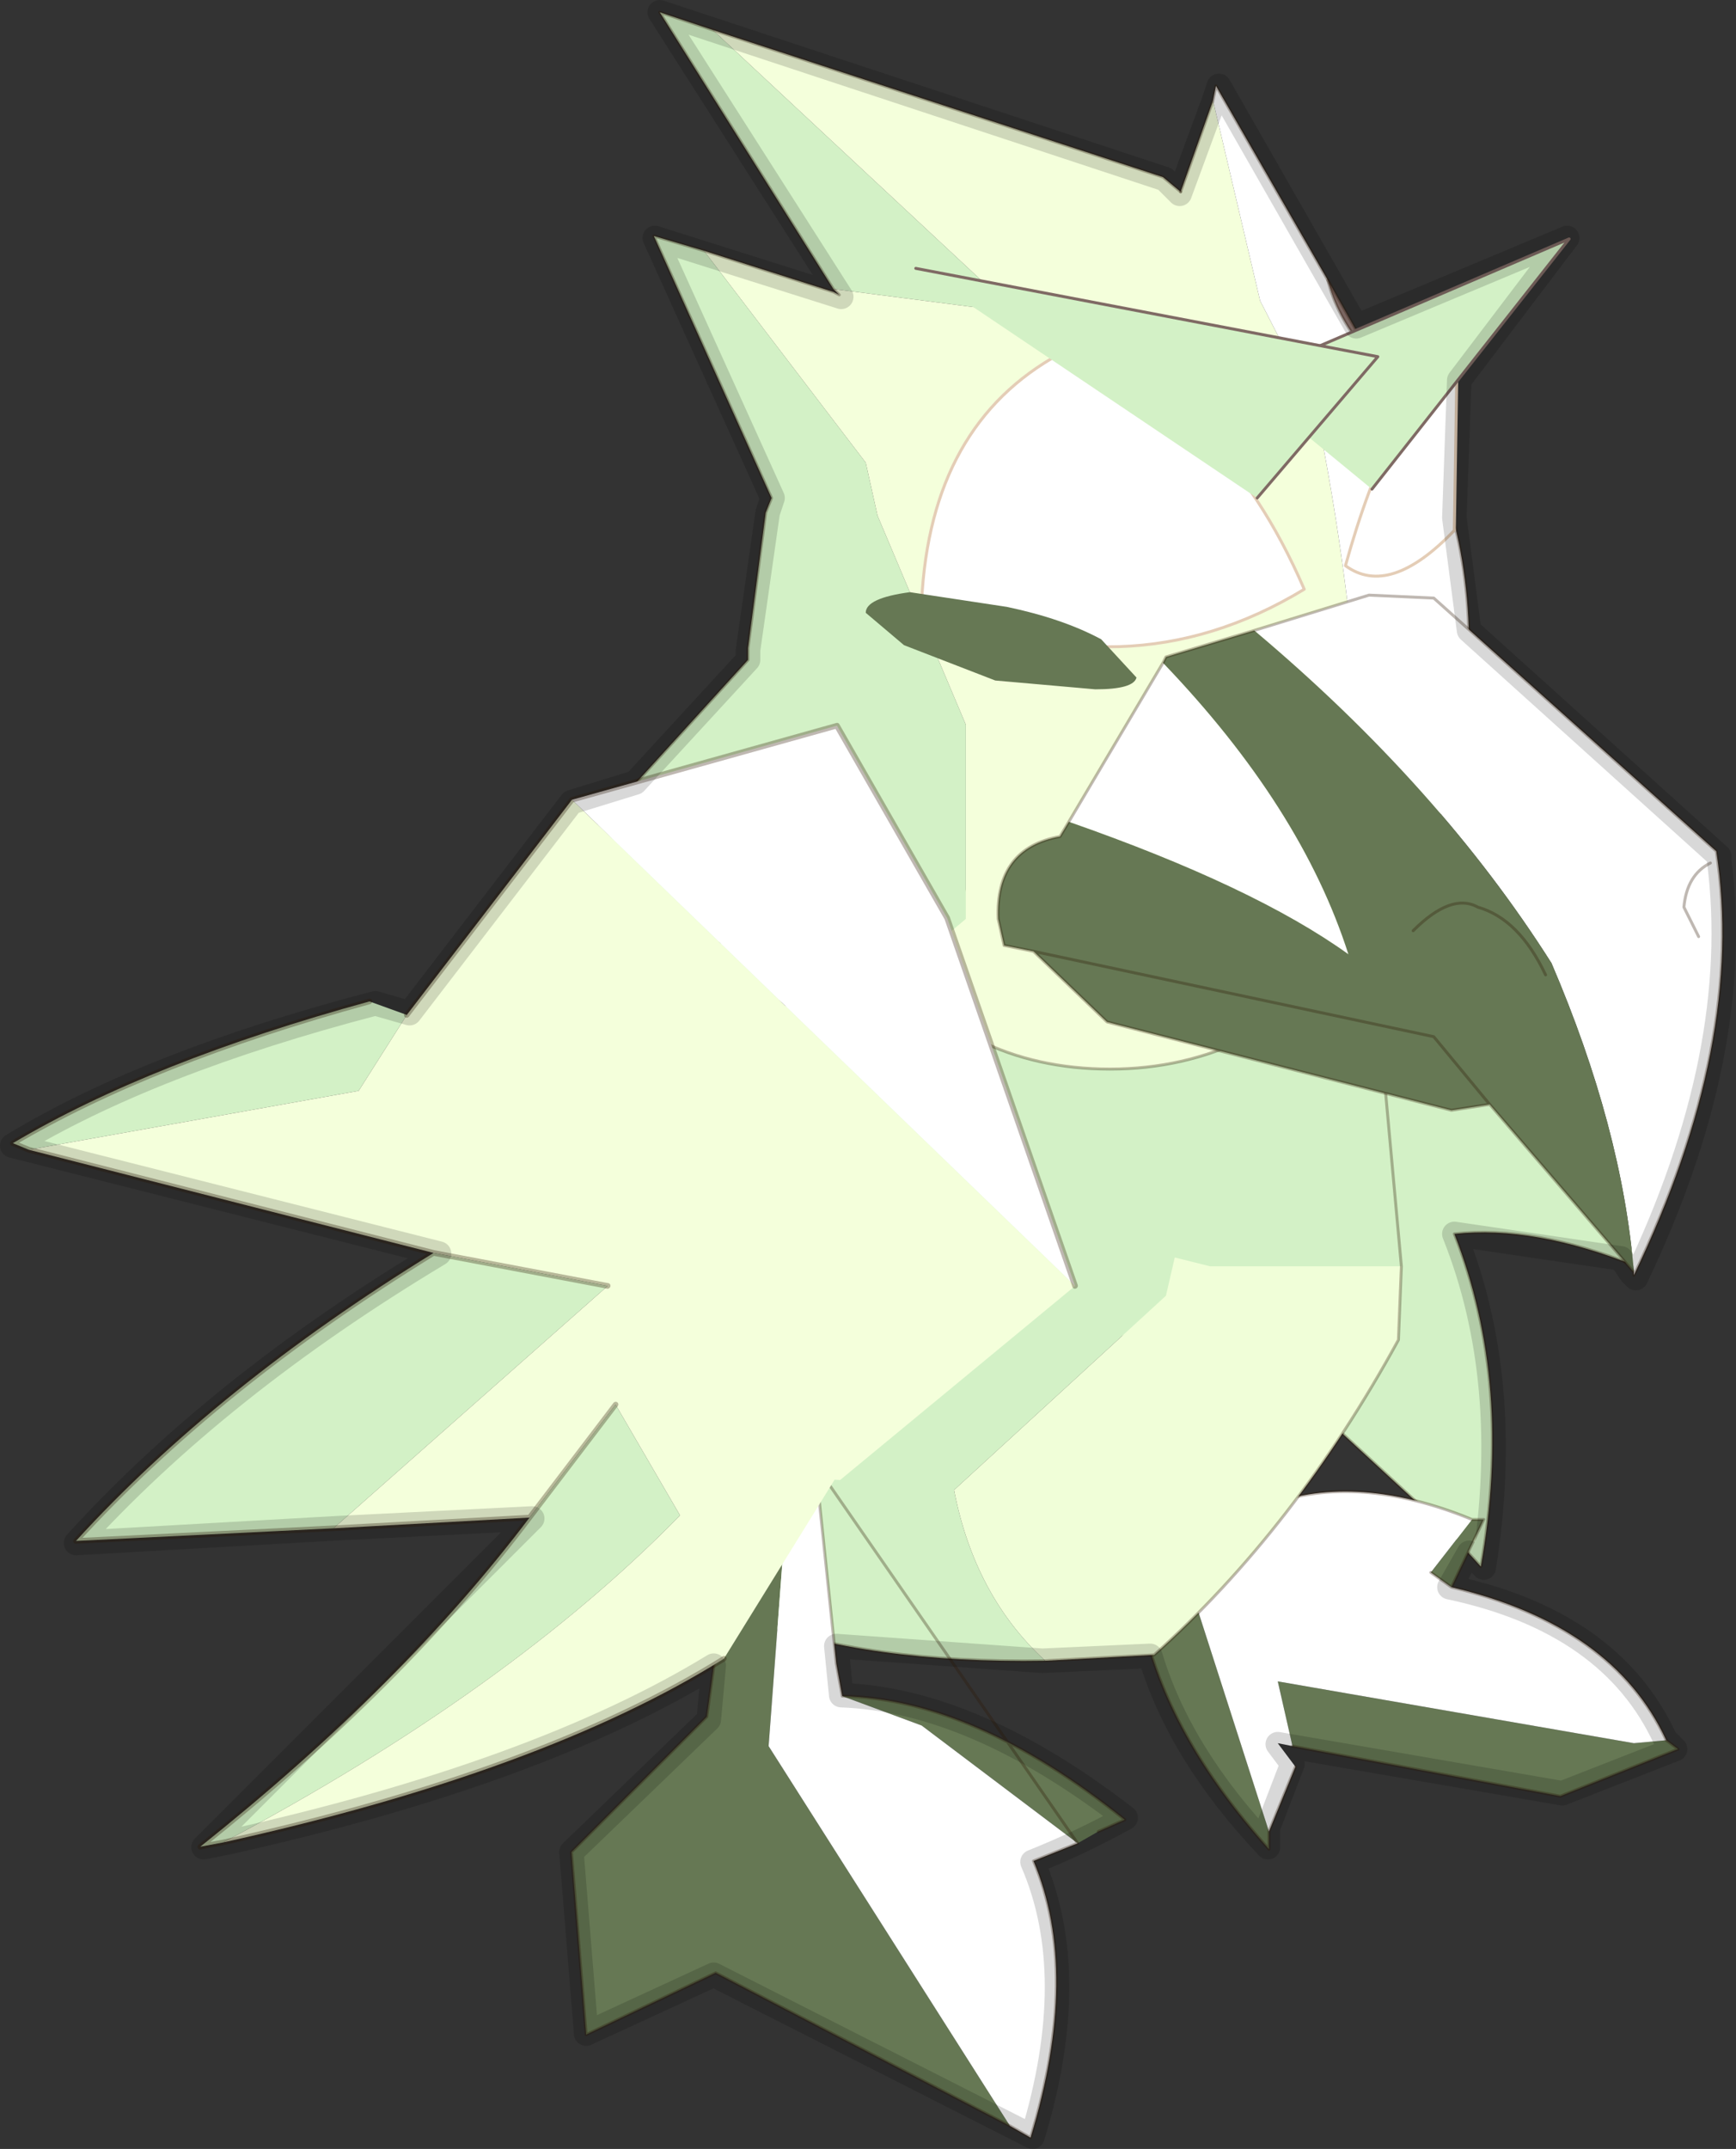 <svg viewBox="0 0 17.696 21.9" xmlns="http://www.w3.org/2000/svg" xmlns:xlink="http://www.w3.org/1999/xlink"><rect x="0" y="0" width="17.696" height="21.9" fill="#333333" stroke="none"/><g transform="translate(-2.325 -4.025)"><use transform="matrix(.6 0 0 .6 1.61 4.15)" width="30.45" height="36.1" xlink:href="#a"/><use transform="translate(2.35 4.05)" width="17.65" height="21.85" xlink:href="#b"/></g><defs><g id="a" transform="translate(20.9 31)"><use transform="translate(-4.65 -16.9)" width="12.75" height="12.3" xlink:href="#c"/><use transform="translate(-.3 -8.5)" width="9.1" height="8.7" xlink:href="#d"/><use transform="translate(-8.9 -16.75)" width="13" height="13.75" xlink:href="#e"/><use transform="translate(-9.55 -31)" width="19.1" height="21.45" xlink:href="#f"/><use transform="translate(-10 -7)" width="9.4" height="12.1" xlink:href="#g"/><use transform="matrix(-1.877 -.113 -.23 1.898 -.328 -18.572)" width="9.7" height="10.3" xlink:href="#h"/></g><g id="i"><path d="M5.75 10.55q-3-4-5.75-5.9.5-2 3-4.2L8.75 0q2.45 2.05 4 7.2-1.75-.7-3.1-.55 1 2.55.45 5.65l-.5-.55L7 9.35 5.75 8.4v2.15" fill="#d3f1c6" fill-rule="evenodd"/><path d="M5.75 10.55q-3-4-5.75-5.9.5-2 3-4.2L8.75 0q2.45 2.05 4 7.2-1.75-.7-3.1-.55 1 2.55.45 5.65l-.5-.55L7 9.35 5.75 8.4z" fill="none" stroke="#2e1700" stroke-linecap="round" stroke-linejoin="round" stroke-opacity=".302" stroke-width=".05"/></g><g id="j"><path d="M5.6 3.15h.2L5.25 4.3l-.35-.25.7-.9M8.9 6.9l.2.15-2 .8L2.55 7 2.3 5.9l6.05 1.05.55-.05M2.15 8.45v.3Q.4 6.8 0 4.85L.4 4 .1.9.45.35l.35 3.9 1.35 4.2" fill="#667854" fill-rule="evenodd" transform="translate(0 -.05)"/><path d="M5.25 4.3Q8 4.95 8.9 6.9l-.55.05L2.3 5.9 2.55 7l-.25-.05.3.4-.45 1.1L.8 4.25.45.35q.3-.4.75-.3l.95 2.85q1.5-.55 3.45.25l-.7.9.35.25" fill="#fff" fill-rule="evenodd" transform="translate(0 -.05)"/><path d="M5.6 3.1h.2l-.55 1.15Q8 4.9 8.9 6.85l.2.15-2 .8-4.55-.85m.05.35-.45 1.1v.3Q.4 6.75 0 4.8l.4-.85L.1.85.45.3q.3-.4.75-.3l.95 2.85q1.5-.55 3.45.25m-.7.9.35.25" fill="none" stroke="#2e1700" stroke-linecap="round" stroke-linejoin="round" stroke-opacity=".302" stroke-width=".05"/></g><g id="k"><path d="M1.7 2.25q-3 .05-5.05-.7l-1.9-3.3 1.5-6.3Q-.45-10.8 2-11.5l5.1 1.65.3 1.55.35 3.85H4.5l-.6-.15-.15.65-3.6 3.3q.35 1.8 1.55 2.9" fill="#d3f1c6" fill-rule="evenodd" transform="translate(5.25 11.5)"/><path d="M7.75-4.45 7.7-3.2Q5.95 0 3.55 2.15l-1.85.1Q.5 1.15.15-.65l3.6-3.3.15-.65.6.15h3.25" fill="#f0fed8" fill-rule="evenodd" transform="translate(5.25 11.5)"/><path d="M6.95 13.75q-3 .05-5.05-.7L0 9.75l1.5-6.3Q4.8.7 7.25 0l5.1 1.65.3 1.55.35 3.85-.05 1.25q-1.75 3.2-4.15 5.35z" fill="none" stroke="#2e1700" stroke-linecap="round" stroke-linejoin="round" stroke-opacity=".302" stroke-width=".05"/></g><g id="l"><path d="m4.8-7.2-.3-.35h.05l.25.35" fill="#947d66" fill-rule="evenodd" transform="translate(8.5 13.25)"/><path d="m-6.4 2.9-.05-.05.1.05h-.05" fill="#573f35" fill-rule="evenodd" transform="translate(8.5 13.25)"/><path d="M4.5-7.55q-.45-.55-.6-1.15l.65 1.15H4.5" fill="#907873" fill-rule="evenodd" transform="translate(8.5 13.25)"/><path d="m-6.55-12.95 5.15 4.8-3.1-.4-2.95-4.7.9.3M-6.7-9.2l2.75 3.6.2.9 1.5 3.55v3.3l-1.9 1.6-1.3-.2-.9-.65-.1-.05-.15-.1-1.9-2.2 2.55-2.8v-.2l.3-2.3.1-.25-2-4.45.85.25m.8 11.15-.7.8.7-.8" fill="#d3f1c6" fill-rule="evenodd" transform="translate(8.5 13.25)"/><path d="m1.95-11.75.8 3.4.95 1.85q.9 4.4.85 9.05l-.05.05Q2.7 4.7.2 4.7q-1.25 0-2.25-.5l-.4-.15-1.7-.3 1.9-1.6v-3.3l-1.5-3.55-.2-.9-2.75-3.6 2.2.7.1.05-.1-.1 3.1.4-5.15-4.8 7.65 2.5.3.25.55-1.55" fill="#f4ffdb" fill-rule="evenodd" transform="translate(8.5 13.25)"/><path d="M1.95-11.75 2-12l1.9 3.3q.15.6.6 1.15l.3.35q1.5 2 1.5 4.75 0 2.9-1.75 5Q4.6-2.1 3.7-6.5l-.95-1.85-.8-3.4" fill="#fff" fill-rule="evenodd" transform="translate(8.5 13.25)"/><path d="m9.9 3.05-.3-.25L1.95.3l-.9-.3L4 4.7l.1.1-.1-.05-2.2-.7-.85-.25 2 4.45-.1.25m1.5 8.5 1.7.3.4.15M2.55 11 0 13.8 1.9 16l.7-.8m-.45.95.9.65 1.3.2m-2.3-.9.05.05m.05 0-.1-.05-.15-.1M13.05 15.8q1.75-2.1 1.75-5 0-2.75-1.5-4.75L13 5.7q-.45-.55-.6-1.15m-5.95 12.9q1 .5 2.25.5 2.5 0 4.3-2.1l.05-.05M2.85 8.5l-.3 2.3v.2" fill="none" stroke="#2e1700" stroke-linecap="round" stroke-linejoin="round" stroke-opacity=".302" stroke-width=".05"/><path d="m12.4 4.55-1.9-3.3-.05.25-.55 1.55m2.5 1.5.65 1.15.25.35" fill="none" stroke="#2e1700" stroke-linecap="round" stroke-linejoin="round" stroke-opacity=".302" stroke-width=".05"/><path d="M-3-3.25q.15-3 2.35-4.2 2.7.65 4.15 4Q.45-1.6-3-3.25" fill="#fff" fill-rule="evenodd" transform="translate(8.5 13.25)"/><path d="M5.5 10q3.45 1.65 6.5-.2-1.45-3.35-4.15-4Q5.65 7 5.5 10z" fill="none" stroke="#e4cdb6" stroke-linecap="round" stroke-linejoin="round" stroke-width=".05"/><path d="m6.1-7.6-.05 3.15q-1.1 1.15-1.85.6.75-2.7 1.9-3.75" fill="#fff" fill-rule="evenodd" transform="translate(8.5 13.25)"/><path d="m14.6 5.65-.05 3.15q-1.1 1.15-1.85.6.75-2.7 1.9-3.75z" fill="none" stroke="#e4cdb6" stroke-linecap="round" stroke-linejoin="round" stroke-width=".05"/><path d="M2.4-7 8-9.4 4.65-5.15 2.4-7" fill="#d3f1c6" fill-rule="evenodd" transform="translate(8.5 13.25)"/><path d="m13.15 8.1 3.35-4.25-5.6 2.4" fill="none" stroke="#7f6a64" stroke-linecap="round" stroke-linejoin="round" stroke-width=".05"/><path d="m-3.1-8.9 7.85 1.5L2.7-5l-5.8-3.9" fill="#d3f1c6" fill-rule="evenodd" transform="translate(8.5 13.25)"/><path d="m5.4 4.35 7.85 1.5-2.05 2.4" fill="none" stroke="#7f6a64" stroke-linecap="round" stroke-linejoin="round" stroke-width=".05"/><path d="m-3.3-2.5-.65-.55q0-.25.75-.35l1.65.25q.95.2 1.6.55l.6.65q-.05.2-.7.2l-1.7-.15-1.55-.6" fill="#667854" fill-rule="evenodd" transform="translate(8.5 13.25)"/><path d="m2.65-2.75 1.95-.6 1.1.05L10.5 1q.5 3.25-1.4 7.2v-.05Q8.9 5.7 7.7 2.9q-1.9-3-5.05-5.65M-.5.5l1.6-2.7Q3.45.25 4.25 2.75 2.65 1.6-.5.5" fill="#fff" fill-rule="evenodd" transform="translate(8.5 13.25)"/><path d="M9.1 8.15 6.65 5.3 6 5.4.15 3.9-1.1 2.7l-.5-.1-.1-.45Q-1.75.95-.65.75L-.5.5q3.15 1.1 4.75 2.25Q3.45.25 1.1-2.2l.05-.1 1.5-.45Q5.8-.1 7.7 2.9q1.2 2.8 1.4 5.25M-1.1 2.7l6.8 1.45.95 1.15-.95-1.15-6.8-1.45" fill="#667854" fill-rule="evenodd" transform="translate(8.5 13.25)"/><path d="m11.15 10.5 1.95-.6 1.1.05 4.8 4.3q.5 3.25-1.4 7.2v-.05l-2.45-2.85-.65.1-5.85-1.5-1.25-1.2-.5-.1-.1-.45q-.05-1.2 1.05-1.4l.15-.25 1.6-2.7.05-.1 1.5-.45m4 8.05-.95-1.15-6.8-1.45" fill="none" stroke="#2e1700" stroke-linecap="round" stroke-linejoin="round" stroke-opacity=".302" stroke-width=".05"/><path d="M13.85 15.6q.65-.65 1.1-.4.7.2 1.15 1.15m2.6-.65-.25-.5q.05-.55.45-.75" fill="none" stroke="#2e1700" stroke-linecap="round" stroke-linejoin="round" stroke-opacity=".302" stroke-width=".05"/></g><g id="m"><path d="M1.6 3.85q2.25.05 4.8 2.1l-.45.2-.35.2-2.65-2-1.35-.5m2.85 7.3-5-2.6-2.2 1.05L-3 6.5l2.3-2.3.65-4.7q.5-.4.8-.15L.35 4.7l4.1 6.45" fill="#667854" fill-rule="evenodd" transform="translate(3 .75)"/><path d="m.75-.65.4.55v.05L1.5 3.3l.1.55 1.35.5 2.65 2-.75.3q.8 1.9-.05 4.7l-.35-.2L.35 4.7l.4-5.35" fill="#fff" fill-rule="evenodd" transform="translate(3 .75)"/><path d="m3.75.1.4.55V.7l.35 3.35.1.55q2.25.05 4.8 2.1l-.45.2m-.35.2-.75.3q.8 1.9-.05 4.7l-.35-.2-5-2.6-2.2 1.05L0 7.25l2.3-2.3.65-4.7q.5-.4.8-.15z" fill="none" stroke="#2e1700" stroke-linecap="round" stroke-linejoin="round" stroke-opacity=".302" stroke-width=".05"/></g><g id="n"><path d="m3.4 1.8.35-.1q1.9.65 3.05 1.45l-.15.05-2.9-.7-.35-.7m-.5 2.1q1.8 1.3 2.9 2.75L3.5 6.4 1.3 4.1l1.6-.2M1.75 6.2q.95 1.55 2.6 3.1l-.2-.05Q1.75 7.75.4 6.1l.7-.95.65 1.05" fill="#d3f1c6" fill-rule="evenodd" transform="translate(2.9 1)"/><path d="m2.15-.2 1.25 2 .35.7 2.9.7-3.75.7-1.6.2 2.2 2.3-1.75-.2-.65-1.05-.7.95q1.35 1.65 3.75 3.15-2.8-.8-4.3-1.9l-.8-1.65H-1l-1.9-1.85L2.15-.2" fill="#f4ffdb" fill-rule="evenodd" transform="translate(2.9 1)"/><path d="m-2.9 3.85 1.55-3.2L-.15-1l2.3.8-5.05 4.05" fill="#fff" fill-rule="evenodd" transform="translate(2.9 1)"/><path d="m0 4.85 1.55-3.2L2.75 0l2.3.8m1.6 1.9q1.9.65 3.05 1.45l-.15.05-3.75.7q1.8 1.3 2.9 2.75L6.4 7.4l-1.75-.2q.95 1.55 2.6 3.1l-.2-.05q-2.8-.8-4.3-1.9M4 6.15l.65 1.05M4.2 5.1l1.6-.2M5.05.8l1.25 2" fill="none" stroke="#2e1700" stroke-linecap="round" stroke-linejoin="round" stroke-opacity=".302" stroke-width=".05"/></g><use width="12.75" height="12.3" xlink:href="#i" id="c"/><use width="9.1" height="8.7" xlink:href="#j" id="d"/><use width="13" height="13.75" xlink:href="#k" id="e"/><use width="19.1" height="21.45" xlink:href="#l" id="f"/><use width="9.4" height="12.1" xlink:href="#m" id="g"/><use width="9.7" height="10.3" xlink:href="#n" id="h"/><path d="m12.35 1-.35.95-.15-.15L6.7.1 8.55 3l-1.9-.6 1.2 2.65-.05.15-.2 1.4v.1L6.45 7.95l-.65.2-1.65 2.15-.35-.1q-2.3.6-3.7 1.45l.2.05 4.15 1.05Q2.2 14.1.75 15.7l2.65-.15 2-.1-3.35 3.35.25-.05q3.15-.7 4.95-1.8l-.05.55-1.4 1.35.15 1.85 1.3-.6 3.25 1.65q.5-1.65 0-2.8.5-.2.95-.45-1.55-1.2-2.9-1.25l-.05-.5 2.1.15 1.1-.05q.3 1 1.2 1.95v-.2l.25-.65-.15-.2 2.9.5 1.15-.45-.1-.1q-.55-1.2-2.2-1.55l.2-.35.15.15q.3-1.9-.3-3.4l1.7.25.1.15.05.05q1.1-2.3.85-4.25V8.7l-2.55-2.3-.15-1.15.05-1.4 1.1-1.45-2.15.9L12.4.85z" fill="none" stroke="#000" stroke-linecap="round" stroke-linejoin="round" stroke-opacity=".153" stroke-width=".25" id="b"/></defs></svg>